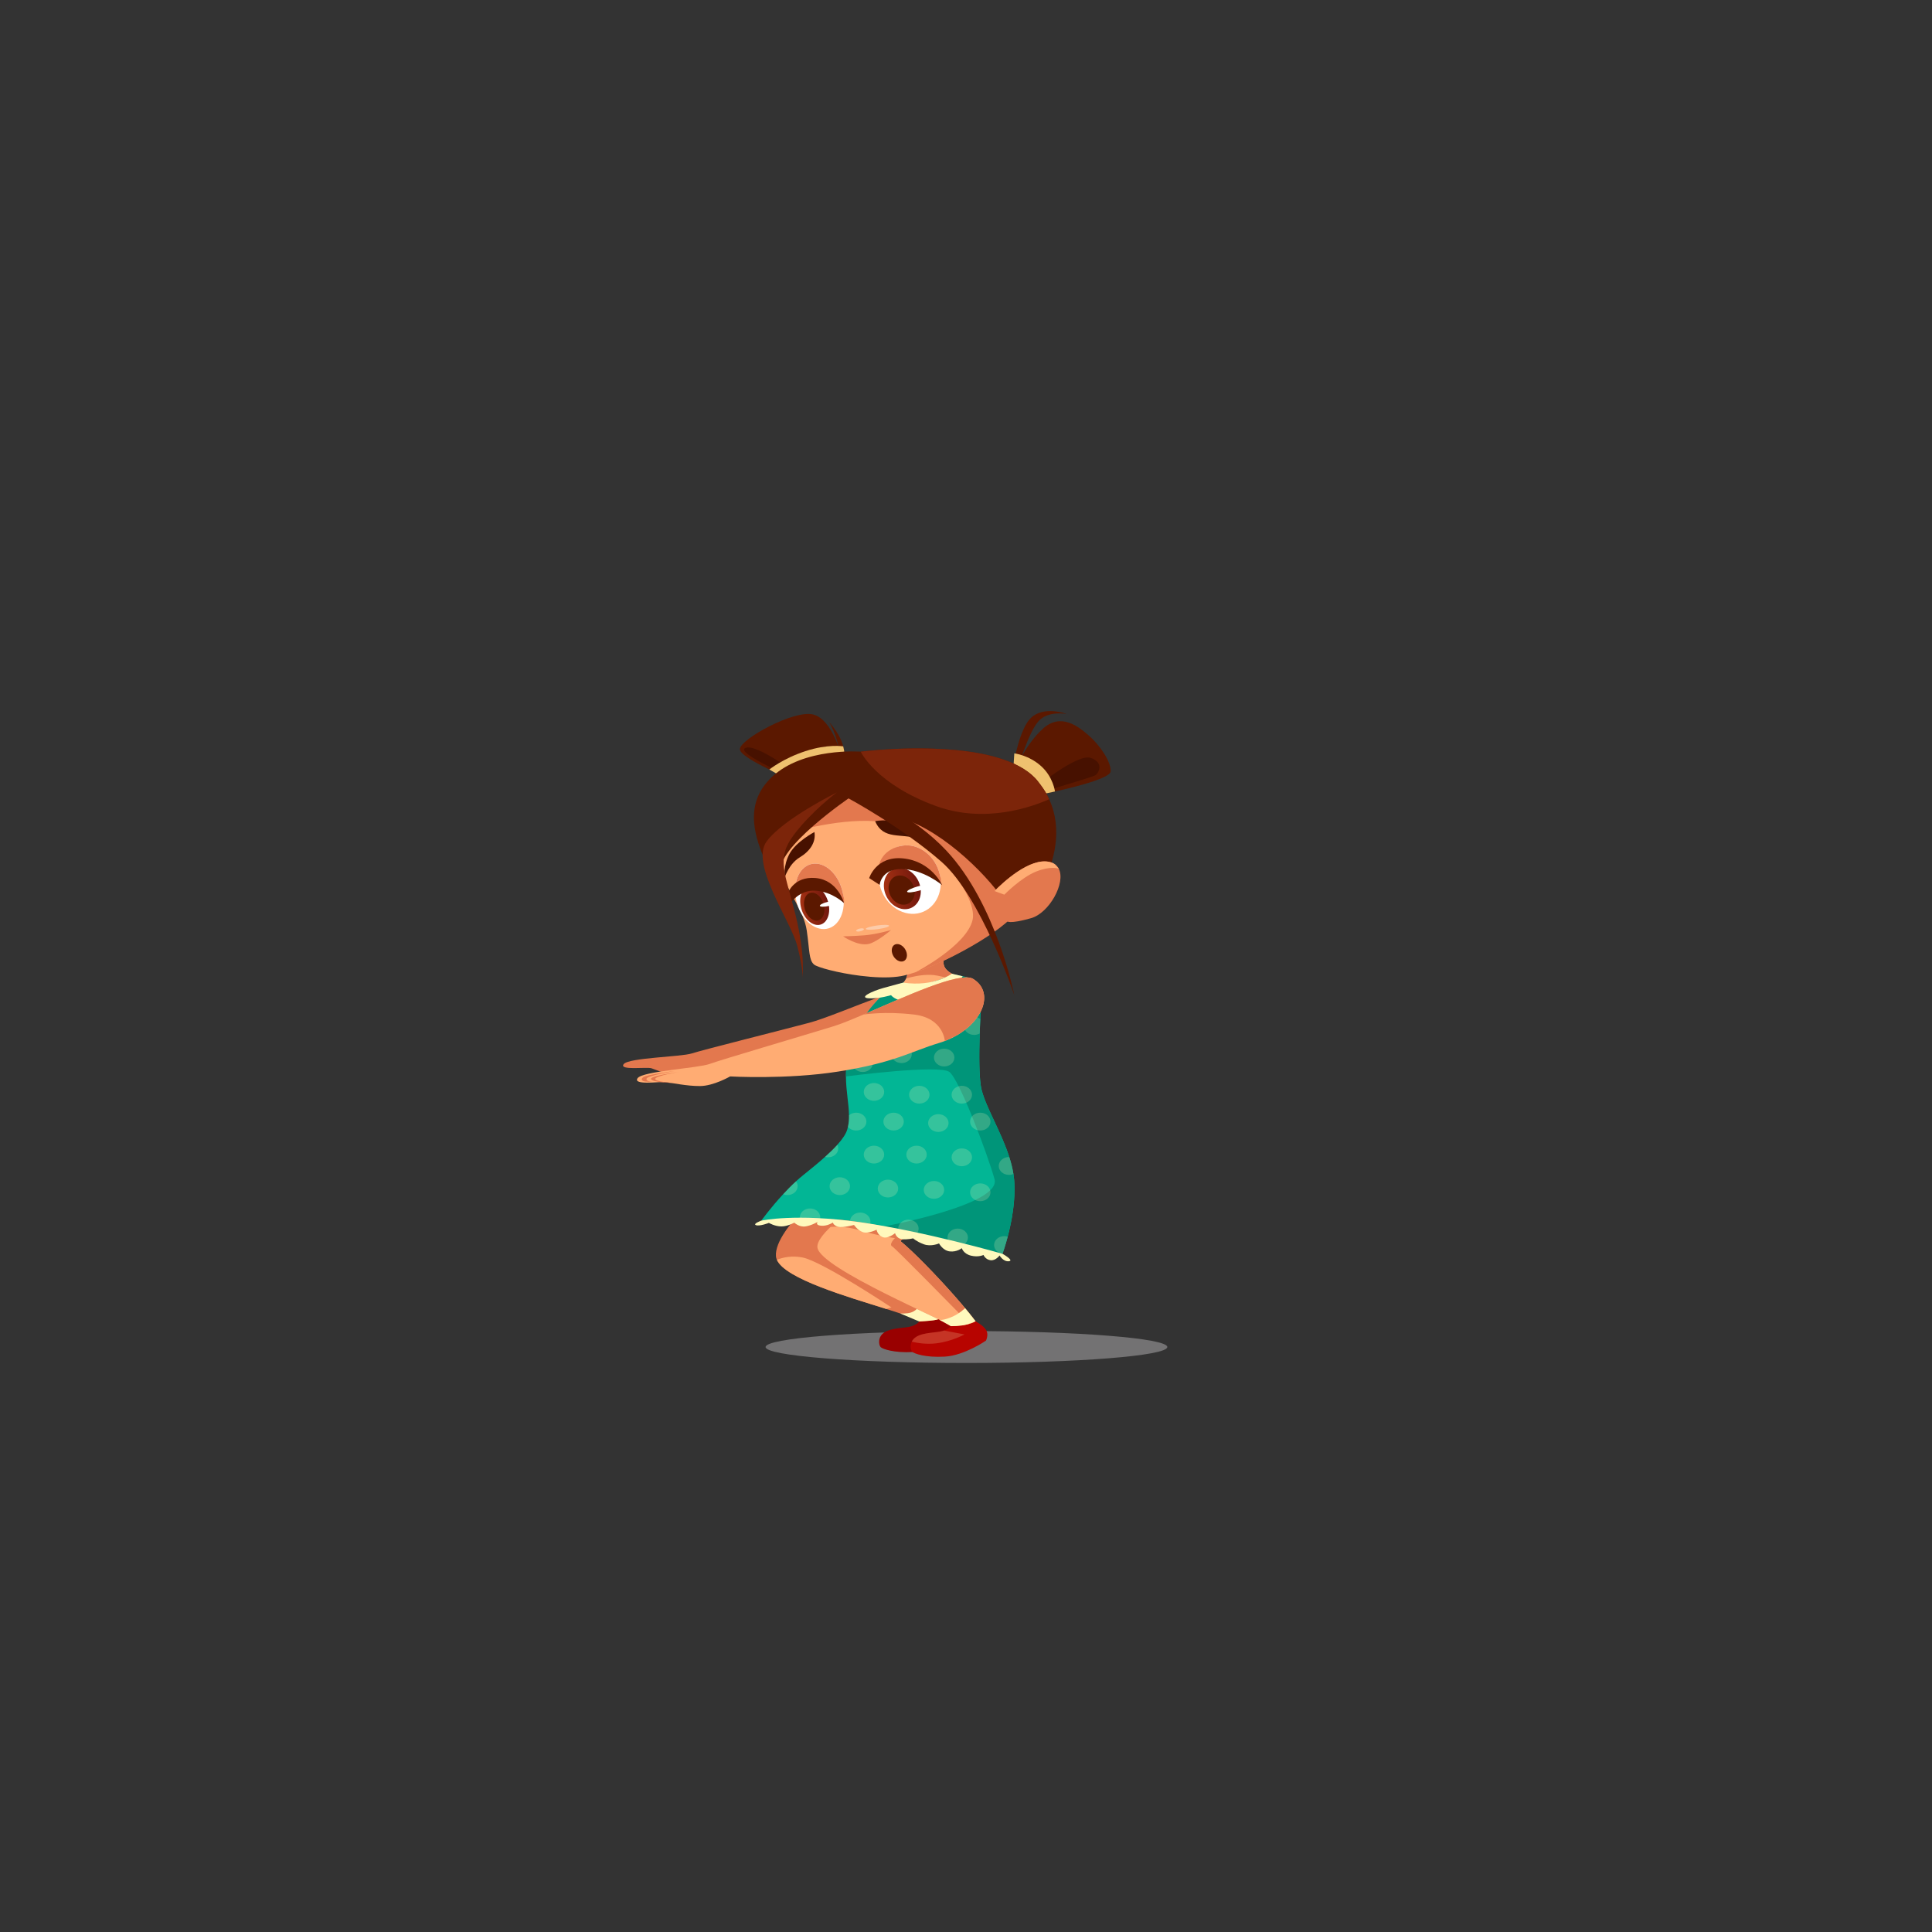 <?xml version="1.0" encoding="utf-8"?>
<!-- Generator: Adobe Illustrator 16.0.0, SVG Export Plug-In . SVG Version: 6.00 Build 0)  -->
<!DOCTYPE svg PUBLIC "-//W3C//DTD SVG 1.1//EN" "http://www.w3.org/Graphics/SVG/1.1/DTD/svg11.dtd">
<svg version="1.1" id="Capa_1" xmlns="http://www.w3.org/2000/svg" xmlns:xlink="http://www.w3.org/1999/xlink" x="0px" y="0px"
	 width="400px" height="400px" viewBox="0 0 400 400" enable-background="new 0 0 400 400" xml:space="preserve">
<rect x="0" y="0" width="400" height="400" fill="#333333" stroke="none"/>
<g>
	<ellipse opacity="0.4" fill="#D2D1D3" cx="200.094" cy="278.886" rx="41.585" ry="3.304"/>
	<path fill="#5B1800" d="M210,159.709c0,0,2.186-5.48,5.933-8.852c3.745-3.373,7.371-0.421,9.546,1.475
		c2.176,1.897,4.593,5.375,4.472,7.377c-0.121,2.002-14.624,4.811-14.624,4.811L210,159.709z"/>
	<path fill="#471100" d="M214.039,163.357c0,0,8.963-7.436,11.801-6.438c2.842,0.999,1.634,3.211,0.848,3.633
		c-0.786,0.421-11.724,3.64-11.724,3.64L214.039,163.357z"/>
	<path fill="#5B1800" d="M174.219,156.618c0,0-1.82-7.627-5.827-8.681c-4.007-1.054-15.207,5.149-15.207,7.167
		c0,2.018,11.92,6.779,11.92,6.779L174.219,156.618z"/>
	<path fill="#471100" d="M165.501,160.662c0,0-8.813-6.819-11.168-5.812c-2.357,1.007,10.756,6.593,10.756,6.593L165.501,160.662z"
		/>
	<path fill="#5B1800" d="M210.889,158.597c0,0,2.103-7.021,4.116-9.277c2.015-2.257,5.829-1.502,5.829-1.502
		s-4.702-1.809-7.441,0.861c-2.327,2.268-3.524,9.417-3.524,9.417L210.889,158.597z"/>
	<path fill="#5B1800" d="M173.752,155.755c0,0-0.072-1.359-0.757-3.326c-0.685-1.968-1.369-2.979-1.369-2.979
		s1.45,1.608,2.296,3.329c0.845,1.722,0.926,3.197,0.926,3.197L173.752,155.755z"/>
	<path fill="#EFC16F" d="M209.868,158.096l0.132-2.119c0,0,2.991,0.347,5.529,2.619c2.537,2.273,2.894,5.272,2.894,5.272
		l-1.818,0.393L209.868,158.096z"/>
	<path fill="#EFC16F" d="M174.809,155.618l-14.134,4.501l-1.388-0.8c0,0,2.785-2.268,7.458-3.801
		c4.673-1.534,7.835-0.993,7.835-0.993L174.809,155.618z"/>
	<path fill="#E3784E" d="M200.092,274.694c0.074,1.422-2.037,3.025-4.763,3.382c-2.728,0.354-4.608,1.671-6.792,1.553
		c-2.172-0.129-6.574-2.357-5.352-3.133c1.222-0.774,2.814-0.263,4.036-0.434c1.223-0.183,3.537-1.427,3.39-2.229
		c-0.104-0.563-3.473-1.682-7.118-2.829c-8.023-2.523-20.957-6.24-22.649-10.186c-0.104-0.225-0.167-0.453-0.188-0.681
		c-0.544-5.996,13.811-17.063,13.811-17.063c6.038-1.858,17.049-0.638,17.049-0.638s-19.754,13.126-20.371,15.451
		C170.539,260.2,200.03,273.266,200.092,274.694z"/>
	<path fill="#FFAC73" d="M184.559,270.688l-1.065,0.316c-8.023-2.523-20.957-6.24-22.649-10.186c1.253-0.49,3.134-0.908,5.349-0.464
		C170.288,261.195,184.559,270.688,184.559,270.688z"/>
	<path fill="#990000" d="M190.314,273.598c0,0,2.233-0.08,3.469-0.349c1.236-0.269,1.653-0.657,1.653-0.657s1.52,0.791,2.166,1.762
		c0.646,0.974,0,2.248,0,2.248s-4.428,3.081-8.502,3.316c-4.073,0.233-6.38-0.638-6.764-1.005c-0.385-0.37-0.73-2.11,0.807-3.084
		c1.538-0.971,4.305-0.837,5.573-1.239S190.314,273.598,190.314,273.598z"/>
	<path fill="#FFAC73" d="M186.543,257.05c4.899,3.998,19.094,19.471,17.193,20.182c-0.721,0.263-1.095,1.281-2.098,1.646
		c-0.03,0.008-0.043,0.008-0.043,0.008c-1.67,0.601-3.446,0.815-5.63,1.354c-4.356,1.075-6.956-1.03-6.758-1.622
		c0.209-0.593,1.618-0.542,2.715-0.781c1.087-0.235,5.192-2.456,4.921-3.284c-0.272-0.829-26.995-11.855-27.601-16.257
		c-0.188-1.3,1.515-3.325,4.074-5.491c1.327-1.121,2.884-2.288,4.514-3.408c5.307-3.643,11.501-6.86,13.685-6.959
		c4.147-0.175,16.591,4.563,16.591,4.563s2.318,1.775-4.044,4.465c-2.393,1.02-5.631,1.939-8.671,2.741
		C190.366,255.519,185.874,256.502,186.543,257.05z"/>
	<path fill="#E3784E" d="M203.736,277.231c-0.721,0.263-1.095,1.281-2.098,1.646c-0.03,0.008-0.043,0.008-0.043,0.008
		s0.296-3.628-1.5-5.449c-1.787-1.823-14.807-15.098-15.36-15.373c-0.809-0.405,0.554-1.728,0.554-1.728s-2.816-0.311-6.912-1.521
		c-4.095-1.223-6.45-0.764-6.45-0.764l0,0c1.327-1.121,3.408-3.771,5.038-4.892l18.427,5.047c-5.025,1.312-9.518,2.295-8.849,2.843
		C191.442,261.048,205.637,276.521,203.736,277.231z"/>
	<path fill="#E3784E" d="M195.095,203.603c-3.201-2.138-21.149,6.454-27.542,8.149c-6.393,1.694-21.992,5.602-24.303,6.344
		c-2.31,0.743-13.112,0.875-14.128,2.227s4.75,0.533,5.764,0.853c1.014,0.319,3.097,1.372,5.737,1.478
		c2.639,0.104,6.479-1.971,6.479-1.971s9.925,2.25,20.901,0.292c10.976-1.958,14.057-3.505,19.823-4.32
		C193.591,215.836,199.658,206.65,195.095,203.603z"/>
	<path fill="#FFAC73" d="M186.753,203.695c0,0-3.497,9.853-0.226,9.236c2.006-0.379,12.551-2.184,13.737-3.69
		c0.506-0.64-2.571-7.325-2.571-7.325s-1.535-0.66-2.068-1.588c-0.548-0.93-0.165-2.156-0.165-2.156l-0.354,0.106l-7.363,2.109
		c0,0,0.1,0.036,0.103,1.072c0.001,0.052,0.001,0.104,0.002,0.154c-0.01,0.355-0.105,0.681-0.243,0.968
		C187.282,203.257,186.753,203.695,186.753,203.695z"/>
	<path fill="#E3784E" d="M187.604,202.581c1.051-0.315,3.045-0.794,5.06-0.753c1.695,0.043,4.841,1.031,5.612,1.334
		c0.793-0.355-0.583-1.246-0.583-1.246s-1.535-0.66-2.068-1.588c-0.548-0.93-0.165-2.156-0.165-2.156l-0.354,0.106l-7.261,3.181
		c0.001,0.052,0.001,0.104,0.002,0.154C187.838,201.969,187.742,202.294,187.604,202.581z"/>
	<path fill="#FFAC73" d="M211.698,186.971c-1.286,3.937-14.623,11.831-22.103,14.295c-0.952,0.327-1.784,0.564-2.461,0.714
		c-0.402,0.098-0.854,0.172-1.31,0.228c-2.251,0.284-5.003,0.147-7.639-0.179c-4.694-0.574-9.039-1.771-9.669-2.35
		c-1.068-0.969-0.876-2.786-1.483-7.004c-0.606-4.217-3.918-7.816-5.381-12.489c-0.831-2.647-0.722-5.303-0.447-7.102
		c0.178-1.372,0.458-2.264,0.458-2.264c1.275-2.856,3.852-13.402,18.662-14.956c14.81-1.555,24.222,2.371,27.594,6.801
		C211.303,167.095,213.149,182.531,211.698,186.971z"/>
	<g>
		<g>
			<path fill="#FFFFFF" d="M194.563,181.013c0.896,3.87-1.161,7.498-4.596,8.103s-6.945-2.042-7.842-5.912
				c-0.896-3.87,1.161-7.498,4.597-8.103C190.156,174.496,193.668,177.143,194.563,181.013z"/>
			
				<linearGradient id="SVGID_1_" gradientUnits="userSpaceOnUse" x1="229.717" y1="173.145" x2="237.209" y2="173.145" gradientTransform="matrix(0.99 -0.142 0.142 0.99 -68.82 45.651)">
				<stop  offset="0" style="stop-color:#A43113"/>
				<stop  offset="1" style="stop-color:#6F160D"/>
			</linearGradient>
			<path fill="url(#SVGID_1_)" d="M190.396,183.047c0.744,2.306-0.254,4.587-2.229,5.094c-1.976,0.507-4.181-0.952-4.925-3.258
				c-0.745-2.306,0.253-4.587,2.228-5.094C187.445,179.283,189.65,180.741,190.396,183.047z"/>
			<path fill="#5B1800" d="M189.209,183.634c0.526,1.63-0.18,3.244-1.576,3.602c-1.397,0.359-2.956-0.672-3.482-2.303
				c-0.527-1.631,0.179-3.244,1.575-3.602C187.123,180.972,188.682,182.004,189.209,183.634z"/>
			<path fill="#FFFFFF" d="M187.812,184.629c-0.084-0.244,0.888-0.737,2.172-1.103c1.285-0.367,2.394-0.467,2.478-0.224
				c0.085,0.243-0.889,0.737-2.172,1.103C189.005,184.771,187.896,184.872,187.812,184.629z"/>
			<path fill="#E3784E" d="M194.795,182.905c0.108-0.872-0.014-0.953-0.231-1.893c-0.896-3.87-4.407-6.517-7.841-5.912
				c-3.277,0.577-5.439,3.027-4.839,6.693C185.679,175.911,194.767,182.729,194.795,182.905z"/>
		</g>
		<path fill="#5B1800" d="M195.073,183.271c0,0-2.204-4.958-8.087-5.549c-5.613-0.563-7.035,4.083-7.035,4.083l2.175,1.399
			c0,0,0.276-3.319,4.557-3.279C191.209,179.967,195.073,183.271,195.073,183.271z"/>
	</g>
	<g>
		<g>
			<path fill="#FFFFFF" d="M174.483,184.786c0.8,3.72-0.713,7.087-3.378,7.523c-2.665,0.436-5.474-2.226-6.273-5.945
				c-0.799-3.719,0.713-7.087,3.378-7.522C170.875,178.406,173.684,181.067,174.483,184.786z"/>
			
				<linearGradient id="SVGID_2_" gradientUnits="userSpaceOnUse" x1="212.113" y1="173.986" x2="217.916" y2="173.986" gradientTransform="matrix(0.99 -0.142 0.142 0.99 -68.82 45.651)">
				<stop  offset="0" style="stop-color:#A43113"/>
				<stop  offset="1" style="stop-color:#6F160D"/>
			</linearGradient>
			<path fill="url(#SVGID_2_)" d="M171.443,186.684c0.642,2.225-0.078,4.354-1.607,4.756c-1.528,0.402-3.287-1.076-3.928-3.301
				c-0.641-2.224,0.08-4.354,1.608-4.756S170.803,184.458,171.443,186.684z"/>
			<path fill="#5B1800" d="M170.533,187.194c0.454,1.573-0.056,3.079-1.136,3.363c-1.081,0.284-2.325-0.761-2.778-2.333
				c-0.454-1.574,0.056-3.08,1.136-3.364C168.836,184.576,170.08,185.621,170.533,187.194z"/>
			<path fill="#FFFFFF" d="M169.746,187.555c-0.082-0.231,0.673-0.611,1.688-0.848c1.015-0.238,1.903-0.244,1.986-0.012
				c0.083,0.231-0.673,0.611-1.688,0.849C170.718,187.781,169.829,187.786,169.746,187.555z"/>
			<path fill="#E3784E" d="M174.752,186.894c0.062-0.825-0.074-1.204-0.269-2.107c-0.8-3.719-3.609-6.38-6.273-5.944
				c-2.543,0.416-4.031,3.502-3.468,7.014C167.082,180.703,174.726,186.725,174.752,186.894z"/>
		</g>
		<path fill="#5B1800" d="M174.752,186.994c0,0-1.244-4.825-5.938-5.215c-4.483-0.372-5.716,3.167-5.716,3.167l0.46,2.142
			c0,0,1.925-2.896,5.266-2.684C172.359,184.628,174.752,186.994,174.752,186.994z"/>
	</g>
	<path fill="#E3784E" d="M184.482,192.561c0,0-3.085,0.903-5.585,1.091c-2.499,0.188-4.341,0.204-4.341,0.204
		s3.02,2.112,5.333,1.568C181.578,195.027,184.482,192.561,184.482,192.561z"/>
	<path fill="#E3784E" d="M201.375,190.399c-1.163,5.364-11.783,10.871-11.783,10.871c7.479-2.462,20.223-9.685,21.513-13.626
		c1.449-4.442,0.199-20.55-3.187-24.979c-3.363-4.433-12.784-8.353-27.594-6.801c-14.809,1.552-17.384,12.095-18.658,14.958
		c0,0-0.279,0.887-0.462,2.264c3.004-1.002,13.646-3.961,21.37-2.918C191.315,171.339,202.537,185.035,201.375,190.399z"/>
	<path fill="#471100" d="M181.188,170.017c0,0,4.044-0.9,8.563,1.439c4.518,2.34,5.961,6.686,5.961,6.686s-2.525-3.307-5.786-4.494
		C186.607,172.44,182.899,173.997,181.188,170.017z"/>
	<path fill="#471100" d="M168.618,172.26c0,0-3.786,1.984-5.152,4.5s-1.001,4.907-1.001,4.907s0.886-2.814,3.078-4.135
		C167.735,176.212,168.966,174.354,168.618,172.26z"/>
	<path fill="#FCCBA9" d="M179.248,192.319c0.039,0.212,1.153,0.235,2.49,0.053c1.338-0.183,2.391-0.502,2.353-0.714
		c-0.038-0.211-1.152-0.235-2.49-0.052C180.264,191.789,179.211,192.108,179.248,192.319z"/>
	<path fill="#FCCBA9" d="M177.256,192.721c0.047,0.151,0.442,0.191,0.886,0.088c0.442-0.103,0.764-0.309,0.717-0.461
		c-0.046-0.152-0.442-0.191-0.885-0.089C177.531,192.363,177.209,192.57,177.256,192.721z"/>
	<path fill="#5B1800" d="M209.287,189.147c-1.138-3.759-10.229-14.067-19.177-18.362c-8.959-4.293-14.045-5.751-14.045-5.751
		s-15.731,10.672-14.412,15.741c1.329,5.067,3.187,17.756,2.172,10.122c-1.006-7.645-13.932-20.645-4.013-30.028
		c6.519-6.166,18.39-5.246,18.39-5.246s1.409-0.176,3.69-0.352c0.11-0.013,0.221-0.027,0.334-0.031
		c3.637-0.266,9.24-0.482,14.889-0.012c6.76,0.559,13.586,2.136,17.188,5.863c0.424,0.441,0.763,0.922,1.138,1.409
		c0.721,0.946,1.314,1.939,1.777,2.968C222.895,177.774,210.343,192.619,209.287,189.147z"/>
	<path fill="#5B1800" d="M175.688,165.3c0,0,11.098,5.984,19.251,13.139c8.152,7.154,15.062,27.596,15.062,27.596
		s-3.722-18.88-14.07-29.926c-6.808-7.268-16.177-11.104-16.177-11.104l-4.304-0.485L175.688,165.3z"/>
	<path fill="#7C250A" d="M173.237,164.082c0,0-11.106,5.46-14.528,10.143c-3.422,4.683,4.98,16.423,6.331,21.544
		c1.352,5.121,1.087,6.782,1.087,6.782s0.705-4.459-1.429-13.158c-2.134-8.7-4.086-11.536-0.384-16.493
		C168.017,167.943,173.237,164.082,173.237,164.082z"/>
	<path fill="#E3784E" d="M213.481,190.097c-4.588,1.303-5.007,0.625-5.007,0.625l-2.97-5.82c0,0,0.134-0.155,0.396-0.415
		c1.533-1.564,7.297-7.082,11.493-6.006c0.438,0.113,0.795,0.287,1.081,0.517c0.309,0.228,0.549,0.514,0.715,0.839l0.005,0.019
		l0.012,0.009C220.708,182.796,217.224,189.027,213.481,190.097z"/>
	<path fill="#FFAC73" d="M219.19,179.835l0.005,0.019c-0.182-0.066-1.761-0.58-4.683,0.594c-3.104,1.237-6.576,4.781-6.576,4.781
		l-2.035-0.744c1.533-1.564,7.297-7.082,11.493-6.006c0.438,0.113,0.795,0.287,1.081,0.517L219.19,179.835z"/>
	<path fill="#7C250A" d="M217.218,165.468c-3.247,1.461-13.106,5.141-23.35,1.442c-12.52-4.53-15.666-11.286-15.666-11.286
		s1.409-0.176,3.69-0.352c0.11-0.013,0.221-0.027,0.334-0.031c3.637-0.266,9.24-0.482,14.889-0.012
		c6.76,0.559,13.586,2.136,17.188,5.863c0.424,0.441,0.763,0.922,1.138,1.409C216.161,163.446,216.755,164.439,217.218,165.468z"/>
	<path fill="#5B1800" d="M187.539,196.789c0.456,0.965,0.226,1.963-0.514,2.229c-0.739,0.265-1.708-0.303-2.163-1.27
		s-0.225-1.965,0.514-2.229C186.115,195.252,187.084,195.82,187.539,196.789z"/>
	<path fill="#02B695" d="M208.637,256.033c-0.521,1.981-1.006,3.33-1.083,3.551c-0.02,0.023-0.02,0.034-0.02,0.034
		s-3.247-0.868-7.869-2.009c-1.064-0.268-2.195-0.538-3.385-0.825c-2.03-0.48-4.195-0.987-6.399-1.467
		c-1.296-0.287-2.611-0.563-3.906-0.834c-0.977-0.204-1.953-0.39-2.91-0.574c-0.995-0.185-1.981-0.37-2.93-0.531
		c-1.479-0.252-2.871-0.464-4.138-0.624c-1.141-0.143-2.185-0.244-3.104-0.287c-1.092-0.049-2.117-0.092-3.094-0.115h-0.01
		c-1.528-0.043-2.92-0.052-4.167-0.043h-0.01c-5.192,0.023-7.985,0.404-7.985,0.404s1.885-2.631,4.514-5.465
		c0.822-0.893,1.721-1.813,2.668-2.671c0.494-0.456,0.997-0.896,1.508-1.298c1.663-1.333,3.19-2.582,4.487-3.754
		c0.996-0.886,1.855-1.728,2.562-2.521c1.083-1.195,1.808-2.273,2.079-3.244c0.048-0.153,0.087-0.312,0.105-0.464
		c0.184-0.783,0.242-1.577,0.224-2.396c-0.021-2.378-0.619-4.958-0.629-8.042c0-1.132,0.077-2.327,0.3-3.617
		c1.701-10.008,9.677-15.125,9.677-15.125l1.886-0.675c0,0,0.406,0.564,3.307,0.413c2.969-0.169,7-2.124,7-2.124
		s3.064,0.504,3.721,0.961c0.667,0.455,2.101,4.94,2.101,4.94s-0.089,1.35-0.185,3.32c-0.04,0.903-0.088,1.931-0.117,3.02
		c-0.135,4.282-0.163,9.544,0.406,11.719c0.978,3.768,4.063,8.694,5.714,13.861c0.378,1.164,0.676,2.336,0.86,3.508
		c0.077,0.456,0.126,0.917,0.165,1.373C210.299,248.581,209.419,253.032,208.637,256.033z"/>
	<path fill="#009579" d="M207.535,259.613c0,0-13.464-3.609-24.475-5.701c0,0,24.33-4.463,22.844-9.785
		c-1.488-5.323-7.249-20.579-9.335-22.186c-2.087-1.606-21.412,0.92-21.412,0.92s0,0-0.011,0c0-1.135,0.078-2.333,0.3-3.62
		c1.698-10.008,9.679-15.13,9.679-15.13l1.887-0.667c0,0,0.4,0.562,3.308,0.406c2.964-0.165,6.993-2.12,6.993-2.12
		s3.063,0.504,3.729,0.959c0.666,0.455,2.098,4.946,2.098,4.946s-0.932,14.103,0.1,18.052c1.287,4.945,6.195,11.877,6.738,18.747
		C210.532,251.579,207.535,259.613,207.535,259.613z"/>
	<path fill="#B70400" d="M204.135,277.556c0,0-4.432,3.079-8.509,3.317c-4.067,0.238-6.378-0.636-6.76-1.009
		c-0.273-0.26-0.528-1.214-0.101-2.086c0.173-0.364,0.464-0.705,0.909-0.992c1.539-0.976,4.305-0.842,5.569-1.244
		c0.073-0.024,0.146-0.049,0.209-0.072c1.102-0.389,1.393-0.912,1.393-0.912s2.229-0.089,3.468-0.359
		c1.236-0.26,1.654-0.648,1.654-0.648s1.521,0.785,2.167,1.762C204.78,276.279,204.135,277.556,204.135,277.556z"/>
	<path opacity="0.2" fill="#FFF9BD" d="M199.685,276.279c0,0-2.575,1.451-5.878,1.848c-2.002,0.238-3.876-0.069-5.041-0.349
		c0.173-0.364,0.464-0.705,0.909-0.992c1.539-0.976,4.305-0.842,5.569-1.244c0.073-0.024,0.146-0.049,0.209-0.072L199.685,276.279z"
		/>
	<path fill="#FFF9BD" d="M201.968,273.55c0,0-0.756-1.001-1.398-1.781c-0.641-0.783-0.765-0.931-0.765-0.931
		s-1.175,1.215-3.001,1.929c-1.827,0.713-2.327,0.467-2.327,0.467l2.369,1.324c0,0,1.974,0.043,3.248-0.316
		S201.968,273.55,201.968,273.55z"/>
	<path fill="#FFF9BD" d="M194.261,273.129c0,0-0.389,0.189-1.685,0.303c-1.295,0.115-2.262,0.166-2.262,0.166l-3.923-1.657
		c0,0,1.335,0.086,2.217-0.198c0.721-0.23,1.214-0.737,1.214-0.737L194.261,273.129z"/>
	<ellipse opacity="0.2" fill="#FFF9BD" cx="183.845" cy="246.076" rx="2.115" ry="1.842"/>
	<ellipse opacity="0.2" fill="#FFF9BD" cx="193.369" cy="246.355" rx="2.115" ry="1.845"/>
	<ellipse opacity="0.2" fill="#FFF9BD" cx="202.957" cy="246.849" rx="2.114" ry="1.842"/>
	<ellipse opacity="0.2" fill="#FFF9BD" cx="173.871" cy="245.583" rx="2.115" ry="1.845"/>
	<path opacity="0.2" fill="#FFF9BD" d="M165.149,245.58c0,1.019-0.938,1.845-2.108,1.845c-0.319,0-0.628-0.066-0.899-0.177
		c0.822-0.893,1.721-1.813,2.668-2.671C165.023,244.872,165.149,245.207,165.149,245.58z"/>
	<path opacity="0.2" fill="#FFF9BD" d="M169.829,252.046c0,0.102-0.009,0.203-0.029,0.306h-0.01
		c-1.528-0.043-2.92-0.052-4.167-0.043h-0.01c-0.009-0.086-0.02-0.169-0.02-0.263c0-1.02,0.948-1.846,2.117-1.846
		C168.881,250.2,169.829,251.026,169.829,252.046z"/>
	<path opacity="0.2" fill="#FFF9BD" d="M180.212,252.891c0,0.169-0.028,0.335-0.077,0.487c-1.479-0.252-2.871-0.464-4.138-0.624
		c0.077-0.952,0.986-1.711,2.107-1.711C179.265,251.043,180.212,251.868,180.212,252.891z"/>
	<path opacity="0.2" fill="#FFF9BD" d="M190.189,254.365c0,0.346-0.116,0.673-0.309,0.952c-1.296-0.287-2.611-0.563-3.906-0.834
		c-0.01-0.035-0.01-0.075-0.01-0.118c0-1.021,0.938-1.848,2.107-1.848S190.189,253.344,190.189,254.365z"/>
	<path opacity="0.2" fill="#FFF9BD" d="M200.399,256.21c0,0.558-0.279,1.054-0.734,1.399c-1.064-0.268-2.195-0.538-3.385-0.825
		c-0.067-0.178-0.105-0.37-0.105-0.574c0-1.019,0.947-1.845,2.107-1.845C199.452,254.365,200.399,255.191,200.399,256.21z"/>
	<path opacity="0.2" fill="#FFF9BD" d="M208.637,256.033c-0.521,1.981-1.006,3.33-1.083,3.551c-0.996-0.153-1.74-0.901-1.74-1.813
		c0-1.019,0.947-1.845,2.117-1.845C208.183,255.926,208.413,255.966,208.637,256.033z"/>
	<path opacity="0.2" fill="#FFF9BD" d="M209.815,243.06c-0.279,0.118-0.59,0.185-0.918,0.185c-1.17,0-2.117-0.826-2.117-1.848
		c0-1.019,0.947-1.845,2.117-1.845h0.058C209.333,240.716,209.631,241.888,209.815,243.06z"/>
	<ellipse opacity="0.2" fill="#FFF9BD" cx="199.133" cy="239.61" rx="2.115" ry="1.846"/>
	<ellipse opacity="0.2" fill="#FFF9BD" cx="189.76" cy="239.048" rx="2.115" ry="1.845"/>
	<ellipse opacity="0.2" fill="#FFF9BD" cx="180.946" cy="239.048" rx="2.115" ry="1.845"/>
	<path opacity="0.2" fill="#FFF9BD" d="M173.551,237.763c0,1.022-0.947,1.848-2.107,1.848c-0.223,0-0.436-0.026-0.638-0.085
		c0.996-0.886,1.855-1.728,2.562-2.521C173.483,237.232,173.551,237.487,173.551,237.763z"/>
	<path opacity="0.2" fill="#FFF9BD" d="M179.381,232.218c0,1.019-0.947,1.845-2.117,1.845c-0.706,0-1.334-0.303-1.712-0.767
		c0.184-0.783,0.242-1.577,0.224-2.396c0.386-0.327,0.908-0.53,1.488-0.53C178.434,230.37,179.381,231.195,179.381,232.218z"/>
	<ellipse opacity="0.2" fill="#FFF9BD" cx="185.009" cy="232.215" rx="2.115" ry="1.845"/>
	<ellipse opacity="0.2" fill="#FFF9BD" cx="194.274" cy="232.518" rx="2.115" ry="1.843"/>
	<ellipse opacity="0.2" fill="#FFF9BD" cx="202.957" cy="232.215" rx="2.114" ry="1.845"/>
	<ellipse opacity="0.2" fill="#FFF9BD" cx="199.133" cy="226.648" rx="2.115" ry="1.844"/>
	<ellipse opacity="0.2" fill="#FFF9BD" cx="190.333" cy="226.648" rx="2.115" ry="1.844"/>
	<path opacity="0.2" fill="#FFF9BD" d="M183.061,226.068c0,1.02-0.947,1.846-2.115,1.846s-2.114-0.826-2.114-1.846
		c0-1.016,0.946-1.842,2.114-1.842S183.061,225.053,183.061,226.068z"/>
	<ellipse opacity="0.2" fill="#FFF9BD" cx="178.608" cy="220.1" rx="2.115" ry="1.845"/>
	<path opacity="0.2" fill="#FFF9BD" d="M188.779,218.254c0,1.02-0.946,1.846-2.114,1.846s-2.115-0.826-2.115-1.846
		c0-1.016,0.947-1.842,2.115-1.842S188.779,217.238,188.779,218.254z"/>
	<ellipse opacity="0.2" fill="#FFF9BD" cx="195.484" cy="218.957" rx="2.115" ry="1.845"/>
	<path opacity="0.2" fill="#FFF9BD" d="M202.952,210.952c-0.04,0.903-0.088,1.931-0.117,3.02c-0.329,0.185-0.724,0.295-1.149,0.295
		c-1.171,0-2.117-0.825-2.117-1.848c0-1.011,0.946-1.837,2.117-1.837C202.159,210.582,202.604,210.725,202.952,210.952z"/>
	<path fill="#FFF9BD" d="M157.628,252.713c0,0-1.881,0.687-1.096,0.949c0.786,0.264,2.659-0.475,2.659-0.475
		s1.207,0.729,2.598,0.729c1.299,0,2.659-0.78,2.659-0.78s1.025,0.984,2.325,0.78c1.301-0.201,2.509-0.938,2.509-0.938
		s-0.573,0.646,0.648,0.786c1.346,0.152,2.494-0.649,2.494-0.649s0.157,0.625,1.126,0.877c0.969,0.25,3.265-0.381,3.265-0.381
		s0.685,1.052,1.792,1.475c1.108,0.422,2.881-0.493,2.881-0.493s0.147,1.073,1.231,1.531c1.084,0.459,2.596-0.807,2.596-0.807
		s0.274,1.118,1.45,1.244s2.285-0.177,2.285-0.177s0.689,0.659,2.203,1.225c1.514,0.566,3.165-0.171,3.165-0.171
		s0.767,1.478,2.216,1.651c1.451,0.178,2.498-0.668,2.498-0.668s0.322,1.162,1.895,1.548c1.569,0.386,2.595-0.143,2.595-0.143
		s0.379,0.95,1.449,1.089c1.071,0.143,1.877-0.984,1.877-0.984s0.765,1.336,1.933,1.196c1.169-0.14-1.327-1.544-1.327-1.544
		s-16.115-4.637-29.449-6.535C164.771,251.152,157.628,252.713,157.628,252.713z"/>
	<path fill="#FFF9BD" d="M187.012,203.444c0,0-1.685,0.424-4.118,1.107c-2.433,0.687-5.212,2.03-2.977,2.135
		c2.236,0.104,4.565-0.651,4.565-0.651s1.158,1.732,5.851,1.468c4.69-0.265,9-5.37,9-5.37l-2.272-0.543
		C197.061,201.59,193.442,204.391,187.012,203.444z"/>
	<path fill="#FFAC73" d="M198.104,214.355c-0.032,0.021-0.064,0.04-0.097,0.051c-0.702,0.404-1.469,0.77-2.29,1.083
		c-0.064,0.019-0.097,0.04-0.097,0.04c-0.378,0.143-0.778,0.285-1.188,0.405c-5.917,1.788-9.179,4.076-20.926,5.927
		c-10.583,1.67-22.341,1.002-22.341,1.002s-3.444,1.993-6.263,1.993s-5.463-0.628-7.267-0.821c-1.133-0.109-6.651,0.68-5.636-0.799
		c1.015-1.477,12.515-2.072,14.944-2.963c2.418-0.891,18.853-5.703,25.581-7.779c1.554-0.475,3.735-1.375,6.23-2.438
		c0,0,0.021-0.008,0.054-0.029c8.304-3.551,19.955-9.013,22.653-7.363C205.674,205.232,203.859,211.038,198.104,214.355z"/>
	<path fill="#E3784E" d="M139.703,221.734c0,0-5.805,0.76-6.502,1.267c-0.697,0.504-0.203,0.858,0.447,0.923
		c0.687,0.066,1.425,0.066,1.425,0.066s-1.453-0.078-1.197-0.694C134.133,222.679,139.703,221.734,139.703,221.734z"/>
	<path fill="#E3784E" d="M140.479,221.944c0,0-5.69,0.774-5.691,1.41c0,0.78,4.648,0.872,4.648,0.872s-4.1-0.273-3.763-0.906
		C136.01,222.689,140.479,221.944,140.479,221.944z"/>
	<path fill="#E3784E" d="M198.104,214.355c-0.032,0.021-0.064,0.04-0.097,0.051c-1.123,0.547-1.998,0.951-2.29,1.083
		c-0.064,0.019-0.097,0.04-0.097,0.04s-0.27-4.743-6.35-5.473c-6.068-0.737-10.517,0-10.517,0s0.021-0.008,0.054-0.029
		c8.304-3.551,19.955-9.013,22.653-7.363C205.674,205.232,203.859,211.038,198.104,214.355z"/>
</g>
</svg>
